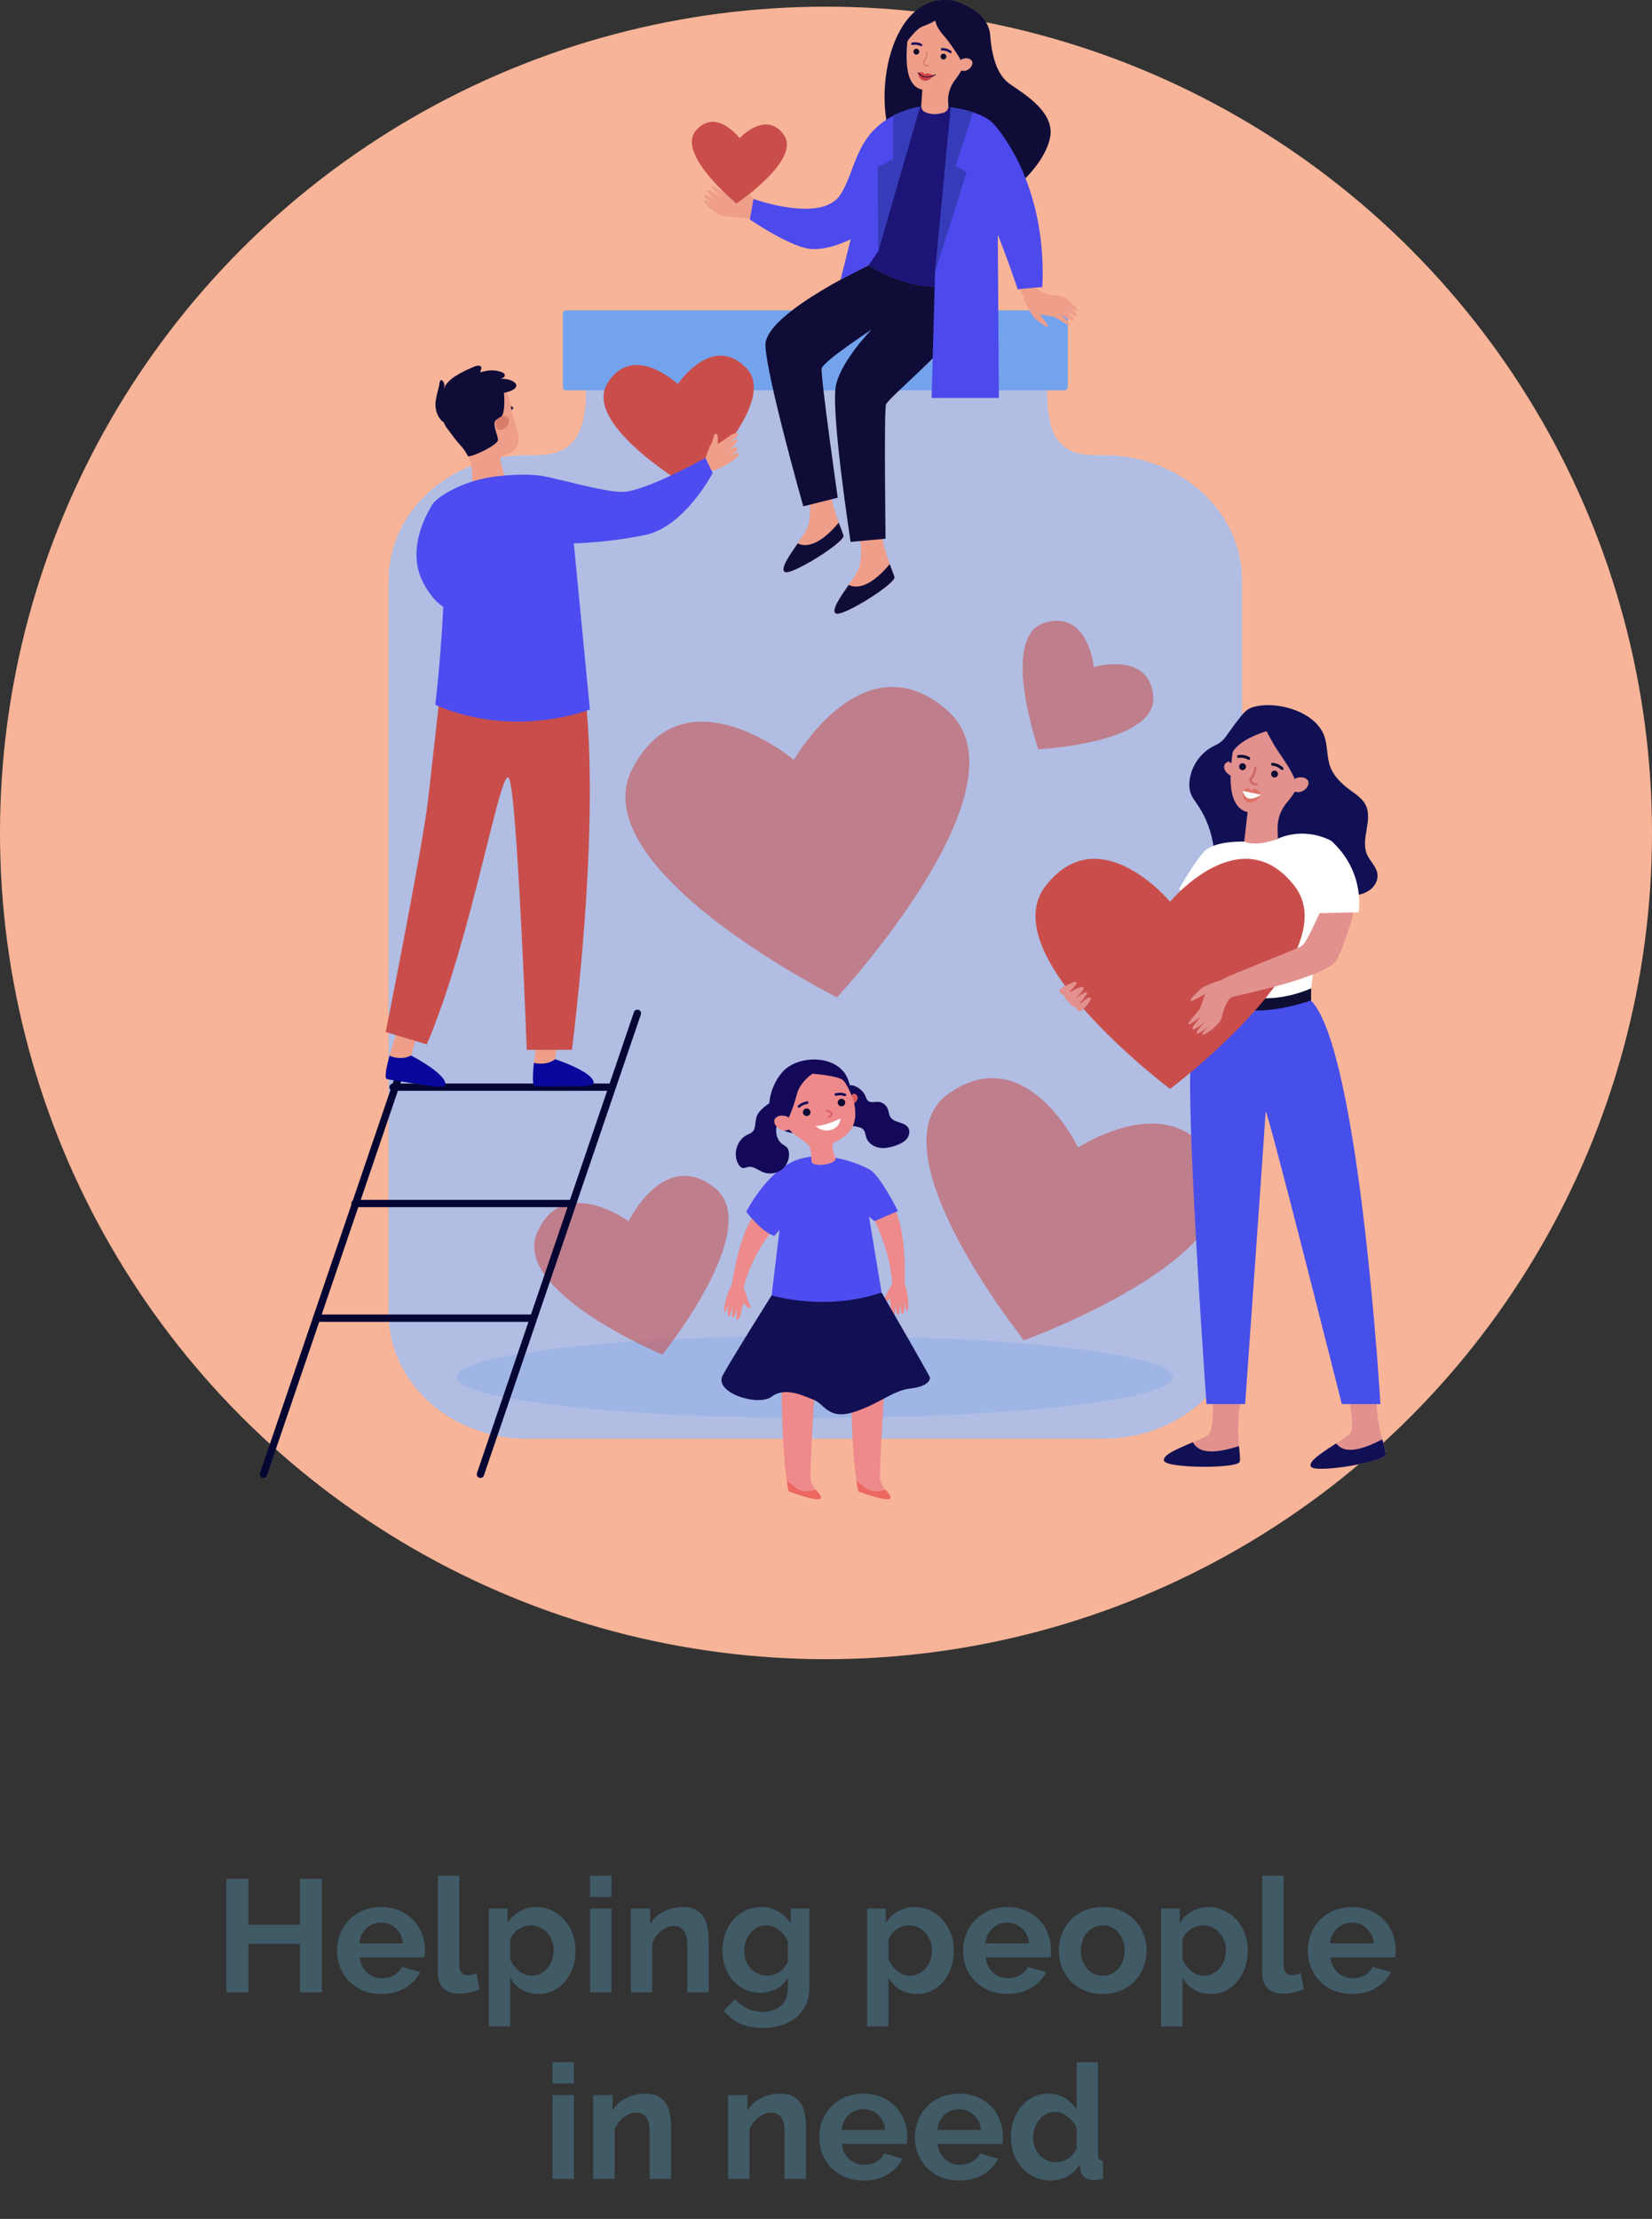 <svg width="248" height="333" viewBox="0 0 248 333" fill="none" xmlns="http://www.w3.org/2000/svg">
<rect x="0" y="0" width="248" height="333" fill="#333333" stroke="none"/>
<path d="M48.311 281.96V299H45.023V291.728H37.295V299H33.983V281.96H37.295V288.848H45.023V281.96H48.311ZM57.222 299.24C56.214 299.24 55.302 299.072 54.486 298.736C53.67 298.384 52.974 297.912 52.398 297.32C51.822 296.728 51.374 296.04 51.054 295.256C50.75 294.472 50.598 293.648 50.598 292.784C50.598 291.888 50.75 291.048 51.054 290.264C51.358 289.464 51.798 288.768 52.374 288.176C52.95 287.568 53.646 287.088 54.462 286.736C55.294 286.384 56.222 286.208 57.246 286.208C58.27 286.208 59.182 286.384 59.982 286.736C60.798 287.088 61.486 287.56 62.046 288.152C62.622 288.744 63.054 289.432 63.342 290.216C63.646 291 63.798 291.816 63.798 292.664C63.798 292.872 63.79 293.072 63.774 293.264C63.774 293.456 63.758 293.616 63.726 293.744H54.006C54.054 294.24 54.174 294.68 54.366 295.064C54.558 295.448 54.806 295.776 55.11 296.048C55.414 296.32 55.758 296.528 56.142 296.672C56.526 296.816 56.926 296.888 57.342 296.888C57.982 296.888 58.582 296.736 59.142 296.432C59.718 296.112 60.11 295.696 60.318 295.184L63.078 295.952C62.614 296.912 61.87 297.704 60.846 298.328C59.838 298.936 58.63 299.24 57.222 299.24ZM60.486 291.656C60.406 290.712 60.054 289.96 59.43 289.4C58.822 288.824 58.078 288.536 57.198 288.536C56.766 288.536 56.358 288.616 55.974 288.776C55.606 288.92 55.278 289.128 54.99 289.4C54.702 289.672 54.462 290 54.27 290.384C54.094 290.768 53.99 291.192 53.958 291.656H60.486ZM65.733 281.48H68.949V294.968C68.949 295.432 69.061 295.792 69.285 296.048C69.509 296.304 69.829 296.432 70.245 296.432C70.437 296.432 70.645 296.4 70.869 296.336C71.109 296.272 71.333 296.192 71.541 296.096L71.973 298.544C71.541 298.752 71.037 298.912 70.461 299.024C69.885 299.136 69.365 299.192 68.901 299.192C67.893 299.192 67.109 298.928 66.549 298.4C66.005 297.856 65.733 297.088 65.733 296.096V281.48ZM80.91 299.24C79.918 299.24 79.054 299.024 78.318 298.592C77.582 298.144 77.006 297.544 76.59 296.792V304.112H73.374V286.424H76.182V288.584C76.646 287.848 77.246 287.272 77.982 286.856C78.718 286.424 79.566 286.208 80.526 286.208C81.374 286.208 82.158 286.384 82.878 286.736C83.598 287.072 84.214 287.536 84.726 288.128C85.254 288.704 85.662 289.392 85.95 290.192C86.254 290.976 86.406 291.808 86.406 292.688C86.406 293.6 86.27 294.456 85.998 295.256C85.726 296.056 85.342 296.752 84.846 297.344C84.366 297.936 83.79 298.4 83.118 298.736C82.446 299.072 81.71 299.24 80.91 299.24ZM79.83 296.504C80.31 296.504 80.75 296.4 81.15 296.192C81.566 295.984 81.918 295.704 82.206 295.352C82.494 295 82.718 294.592 82.878 294.128C83.038 293.664 83.118 293.184 83.118 292.688C83.118 292.16 83.03 291.672 82.854 291.224C82.678 290.76 82.43 290.36 82.11 290.024C81.806 289.688 81.438 289.424 81.006 289.232C80.59 289.04 80.134 288.944 79.638 288.944C79.334 288.944 79.022 289 78.702 289.112C78.382 289.208 78.086 289.352 77.814 289.544C77.542 289.736 77.294 289.96 77.07 290.216C76.862 290.472 76.702 290.752 76.59 291.056V294.008C76.878 294.728 77.318 295.328 77.91 295.808C78.502 296.272 79.142 296.504 79.83 296.504ZM88.585 299V286.424H91.801V299H88.585ZM88.585 284.672V281.48H91.801V284.672H88.585ZM106.39 299H103.174V291.944C103.174 290.936 102.998 290.2 102.646 289.736C102.294 289.272 101.806 289.04 101.182 289.04C100.862 289.04 100.534 289.104 100.198 289.232C99.862 289.36 99.542 289.544 99.238 289.784C98.95 290.008 98.686 290.28 98.446 290.6C98.206 290.92 98.03 291.272 97.918 291.656V299H94.702V286.424H97.606V288.752C98.07 287.952 98.742 287.328 99.622 286.88C100.502 286.432 101.494 286.208 102.598 286.208C103.382 286.208 104.022 286.352 104.518 286.64C105.014 286.928 105.398 287.304 105.67 287.768C105.942 288.232 106.126 288.76 106.222 289.352C106.334 289.944 106.39 290.544 106.39 291.152V299ZM114.107 299.072C113.259 299.072 112.491 298.904 111.803 298.568C111.115 298.232 110.515 297.776 110.003 297.2C109.507 296.608 109.123 295.928 108.851 295.16C108.579 294.392 108.443 293.576 108.443 292.712C108.443 291.8 108.587 290.952 108.875 290.168C109.163 289.384 109.563 288.696 110.075 288.104C110.587 287.512 111.203 287.048 111.923 286.712C112.643 286.376 113.435 286.208 114.299 286.208C115.275 286.208 116.131 286.432 116.867 286.88C117.603 287.312 118.211 287.896 118.691 288.632V286.424H121.499V298.4C121.499 299.328 121.323 300.16 120.971 300.896C120.619 301.632 120.131 302.256 119.507 302.768C118.899 303.28 118.163 303.672 117.299 303.944C116.451 304.216 115.523 304.352 114.515 304.352C113.139 304.352 111.979 304.12 111.035 303.656C110.107 303.208 109.307 302.568 108.635 301.736L110.387 300.032C110.867 300.624 111.467 301.088 112.187 301.424C112.923 301.76 113.699 301.928 114.515 301.928C115.011 301.928 115.483 301.856 115.931 301.712C116.395 301.584 116.803 301.376 117.155 301.088C117.507 300.8 117.779 300.432 117.971 299.984C118.179 299.536 118.283 299.008 118.283 298.4V296.816C117.867 297.536 117.283 298.096 116.531 298.496C115.779 298.88 114.971 299.072 114.107 299.072ZM115.187 296.504C115.539 296.504 115.875 296.448 116.195 296.336C116.515 296.224 116.811 296.072 117.083 295.88C117.355 295.688 117.595 295.464 117.803 295.208C118.011 294.952 118.171 294.68 118.283 294.392V291.392C117.995 290.656 117.539 290.064 116.915 289.616C116.307 289.168 115.667 288.944 114.995 288.944C114.499 288.944 114.051 289.056 113.651 289.28C113.251 289.488 112.907 289.776 112.619 290.144C112.331 290.496 112.107 290.904 111.947 291.368C111.803 291.832 111.731 292.312 111.731 292.808C111.731 293.32 111.819 293.8 111.995 294.248C112.171 294.696 112.411 295.088 112.715 295.424C113.035 295.76 113.403 296.024 113.819 296.216C114.235 296.408 114.691 296.504 115.187 296.504ZM137.699 299.24C136.707 299.24 135.843 299.024 135.107 298.592C134.371 298.144 133.795 297.544 133.379 296.792V304.112H130.163V286.424H132.971V288.584C133.435 287.848 134.035 287.272 134.771 286.856C135.507 286.424 136.355 286.208 137.315 286.208C138.163 286.208 138.947 286.384 139.667 286.736C140.387 287.072 141.003 287.536 141.515 288.128C142.043 288.704 142.451 289.392 142.739 290.192C143.043 290.976 143.195 291.808 143.195 292.688C143.195 293.6 143.059 294.456 142.787 295.256C142.515 296.056 142.131 296.752 141.635 297.344C141.155 297.936 140.579 298.4 139.907 298.736C139.235 299.072 138.499 299.24 137.699 299.24ZM136.619 296.504C137.099 296.504 137.539 296.4 137.939 296.192C138.355 295.984 138.707 295.704 138.995 295.352C139.283 295 139.507 294.592 139.667 294.128C139.827 293.664 139.907 293.184 139.907 292.688C139.907 292.16 139.819 291.672 139.643 291.224C139.467 290.76 139.219 290.36 138.899 290.024C138.595 289.688 138.227 289.424 137.795 289.232C137.379 289.04 136.923 288.944 136.427 288.944C136.123 288.944 135.811 289 135.491 289.112C135.171 289.208 134.875 289.352 134.603 289.544C134.331 289.736 134.083 289.96 133.859 290.216C133.651 290.472 133.491 290.752 133.379 291.056V294.008C133.667 294.728 134.107 295.328 134.699 295.808C135.291 296.272 135.931 296.504 136.619 296.504ZM151.206 299.24C150.198 299.24 149.286 299.072 148.47 298.736C147.654 298.384 146.958 297.912 146.382 297.32C145.806 296.728 145.358 296.04 145.038 295.256C144.734 294.472 144.582 293.648 144.582 292.784C144.582 291.888 144.734 291.048 145.038 290.264C145.342 289.464 145.782 288.768 146.358 288.176C146.934 287.568 147.63 287.088 148.446 286.736C149.278 286.384 150.206 286.208 151.23 286.208C152.254 286.208 153.166 286.384 153.966 286.736C154.782 287.088 155.47 287.56 156.03 288.152C156.606 288.744 157.038 289.432 157.326 290.216C157.63 291 157.782 291.816 157.782 292.664C157.782 292.872 157.774 293.072 157.758 293.264C157.758 293.456 157.742 293.616 157.71 293.744H147.99C148.038 294.24 148.158 294.68 148.35 295.064C148.542 295.448 148.79 295.776 149.094 296.048C149.398 296.32 149.742 296.528 150.126 296.672C150.51 296.816 150.91 296.888 151.326 296.888C151.966 296.888 152.566 296.736 153.126 296.432C153.702 296.112 154.094 295.696 154.302 295.184L157.062 295.952C156.598 296.912 155.854 297.704 154.83 298.328C153.822 298.936 152.614 299.24 151.206 299.24ZM154.47 291.656C154.39 290.712 154.038 289.96 153.414 289.4C152.806 288.824 152.062 288.536 151.182 288.536C150.75 288.536 150.342 288.616 149.958 288.776C149.59 288.92 149.262 289.128 148.974 289.4C148.686 289.672 148.446 290 148.254 290.384C148.078 290.768 147.974 291.192 147.942 291.656H154.47ZM165.549 299.24C164.525 299.24 163.605 299.064 162.789 298.712C161.973 298.36 161.277 297.888 160.701 297.296C160.141 296.688 159.709 295.992 159.405 295.208C159.101 294.424 158.949 293.6 158.949 292.736C158.949 291.856 159.101 291.024 159.405 290.24C159.709 289.456 160.141 288.768 160.701 288.176C161.277 287.568 161.973 287.088 162.789 286.736C163.605 286.384 164.525 286.208 165.549 286.208C166.573 286.208 167.485 286.384 168.285 286.736C169.101 287.088 169.789 287.568 170.349 288.176C170.925 288.768 171.365 289.456 171.669 290.24C171.973 291.024 172.125 291.856 172.125 292.736C172.125 293.6 171.973 294.424 171.669 295.208C171.365 295.992 170.933 296.688 170.373 297.296C169.813 297.888 169.125 298.36 168.309 298.712C167.493 299.064 166.573 299.24 165.549 299.24ZM162.261 292.736C162.261 293.296 162.341 293.808 162.501 294.272C162.677 294.72 162.909 295.112 163.197 295.448C163.501 295.784 163.853 296.048 164.253 296.24C164.653 296.416 165.085 296.504 165.549 296.504C166.013 296.504 166.445 296.416 166.845 296.24C167.245 296.048 167.589 295.784 167.877 295.448C168.181 295.112 168.413 294.712 168.573 294.248C168.749 293.784 168.837 293.272 168.837 292.712C168.837 292.168 168.749 291.664 168.573 291.2C168.413 290.736 168.181 290.336 167.877 290C167.589 289.664 167.245 289.408 166.845 289.232C166.445 289.04 166.013 288.944 165.549 288.944C165.085 288.944 164.653 289.04 164.253 289.232C163.853 289.424 163.501 289.688 163.197 290.024C162.909 290.36 162.677 290.76 162.501 291.224C162.341 291.688 162.261 292.192 162.261 292.736ZM181.832 299.24C180.84 299.24 179.976 299.024 179.24 298.592C178.504 298.144 177.928 297.544 177.512 296.792V304.112H174.296V286.424H177.104V288.584C177.568 287.848 178.168 287.272 178.904 286.856C179.64 286.424 180.488 286.208 181.448 286.208C182.296 286.208 183.08 286.384 183.8 286.736C184.52 287.072 185.136 287.536 185.648 288.128C186.176 288.704 186.584 289.392 186.872 290.192C187.176 290.976 187.328 291.808 187.328 292.688C187.328 293.6 187.192 294.456 186.92 295.256C186.648 296.056 186.264 296.752 185.768 297.344C185.288 297.936 184.712 298.4 184.04 298.736C183.368 299.072 182.632 299.24 181.832 299.24ZM180.752 296.504C181.232 296.504 181.672 296.4 182.072 296.192C182.488 295.984 182.84 295.704 183.128 295.352C183.416 295 183.64 294.592 183.8 294.128C183.96 293.664 184.04 293.184 184.04 292.688C184.04 292.16 183.952 291.672 183.776 291.224C183.6 290.76 183.352 290.36 183.032 290.024C182.728 289.688 182.36 289.424 181.928 289.232C181.512 289.04 181.056 288.944 180.56 288.944C180.256 288.944 179.944 289 179.624 289.112C179.304 289.208 179.008 289.352 178.736 289.544C178.464 289.736 178.216 289.96 177.992 290.216C177.784 290.472 177.624 290.752 177.512 291.056V294.008C177.8 294.728 178.24 295.328 178.832 295.808C179.424 296.272 180.064 296.504 180.752 296.504ZM189.483 281.48H192.699V294.968C192.699 295.432 192.811 295.792 193.035 296.048C193.259 296.304 193.579 296.432 193.995 296.432C194.187 296.432 194.395 296.4 194.619 296.336C194.859 296.272 195.083 296.192 195.291 296.096L195.723 298.544C195.291 298.752 194.787 298.912 194.211 299.024C193.635 299.136 193.115 299.192 192.651 299.192C191.643 299.192 190.859 298.928 190.299 298.4C189.755 297.856 189.483 297.088 189.483 296.096V281.48ZM202.956 299.24C201.948 299.24 201.036 299.072 200.22 298.736C199.404 298.384 198.708 297.912 198.132 297.32C197.556 296.728 197.108 296.04 196.788 295.256C196.484 294.472 196.332 293.648 196.332 292.784C196.332 291.888 196.484 291.048 196.788 290.264C197.092 289.464 197.532 288.768 198.108 288.176C198.684 287.568 199.38 287.088 200.196 286.736C201.028 286.384 201.956 286.208 202.98 286.208C204.004 286.208 204.916 286.384 205.716 286.736C206.532 287.088 207.22 287.56 207.78 288.152C208.356 288.744 208.788 289.432 209.076 290.216C209.38 291 209.532 291.816 209.532 292.664C209.532 292.872 209.524 293.072 209.508 293.264C209.508 293.456 209.492 293.616 209.46 293.744H199.74C199.788 294.24 199.908 294.68 200.1 295.064C200.292 295.448 200.54 295.776 200.844 296.048C201.148 296.32 201.492 296.528 201.876 296.672C202.26 296.816 202.66 296.888 203.076 296.888C203.716 296.888 204.316 296.736 204.876 296.432C205.452 296.112 205.844 295.696 206.052 295.184L208.812 295.952C208.348 296.912 207.604 297.704 206.58 298.328C205.572 298.936 204.364 299.24 202.956 299.24ZM206.22 291.656C206.14 290.712 205.788 289.96 205.164 289.4C204.556 288.824 203.812 288.536 202.932 288.536C202.5 288.536 202.092 288.616 201.708 288.776C201.34 288.92 201.012 289.128 200.724 289.4C200.436 289.672 200.196 290 200.004 290.384C199.828 290.768 199.724 291.192 199.692 291.656H206.22ZM82.937 327V314.424H86.153V327H82.937ZM82.937 312.672V309.48H86.153V312.672H82.937ZM100.742 327H97.526V319.944C97.526 318.936 97.35 318.2 96.998 317.736C96.646 317.272 96.158 317.04 95.534 317.04C95.214 317.04 94.886 317.104 94.55 317.232C94.214 317.36 93.894 317.544 93.59 317.784C93.302 318.008 93.038 318.28 92.798 318.6C92.558 318.92 92.382 319.272 92.27 319.656V327H89.054V314.424H91.958V316.752C92.422 315.952 93.094 315.328 93.974 314.88C94.854 314.432 95.846 314.208 96.95 314.208C97.734 314.208 98.374 314.352 98.87 314.64C99.366 314.928 99.75 315.304 100.022 315.768C100.294 316.232 100.478 316.76 100.574 317.352C100.686 317.944 100.742 318.544 100.742 319.152V327ZM120.992 327H117.776V319.944C117.776 318.936 117.6 318.2 117.248 317.736C116.896 317.272 116.408 317.04 115.784 317.04C115.464 317.04 115.136 317.104 114.8 317.232C114.464 317.36 114.144 317.544 113.84 317.784C113.552 318.008 113.288 318.28 113.048 318.6C112.808 318.92 112.632 319.272 112.52 319.656V327H109.304V314.424H112.208V316.752C112.672 315.952 113.344 315.328 114.224 314.88C115.104 314.432 116.096 314.208 117.2 314.208C117.984 314.208 118.624 314.352 119.12 314.64C119.616 314.928 120 315.304 120.272 315.768C120.544 316.232 120.728 316.76 120.824 317.352C120.936 317.944 120.992 318.544 120.992 319.152V327ZM129.62 327.24C128.612 327.24 127.7 327.072 126.884 326.736C126.068 326.384 125.372 325.912 124.796 325.32C124.22 324.728 123.772 324.04 123.452 323.256C123.148 322.472 122.996 321.648 122.996 320.784C122.996 319.888 123.148 319.048 123.452 318.264C123.756 317.464 124.196 316.768 124.772 316.176C125.348 315.568 126.044 315.088 126.86 314.736C127.692 314.384 128.62 314.208 129.644 314.208C130.668 314.208 131.58 314.384 132.38 314.736C133.196 315.088 133.884 315.56 134.444 316.152C135.02 316.744 135.452 317.432 135.74 318.216C136.044 319 136.196 319.816 136.196 320.664C136.196 320.872 136.188 321.072 136.172 321.264C136.172 321.456 136.156 321.616 136.124 321.744H126.404C126.452 322.24 126.572 322.68 126.764 323.064C126.956 323.448 127.204 323.776 127.508 324.048C127.812 324.32 128.156 324.528 128.54 324.672C128.924 324.816 129.324 324.888 129.74 324.888C130.38 324.888 130.98 324.736 131.54 324.432C132.116 324.112 132.508 323.696 132.716 323.184L135.476 323.952C135.012 324.912 134.268 325.704 133.244 326.328C132.236 326.936 131.028 327.24 129.62 327.24ZM132.884 319.656C132.804 318.712 132.452 317.96 131.828 317.4C131.22 316.824 130.476 316.536 129.596 316.536C129.164 316.536 128.756 316.616 128.372 316.776C128.004 316.92 127.676 317.128 127.388 317.4C127.1 317.672 126.86 318 126.668 318.384C126.492 318.768 126.388 319.192 126.356 319.656H132.884ZM143.987 327.24C142.979 327.24 142.067 327.072 141.251 326.736C140.435 326.384 139.739 325.912 139.163 325.32C138.587 324.728 138.139 324.04 137.819 323.256C137.515 322.472 137.363 321.648 137.363 320.784C137.363 319.888 137.515 319.048 137.819 318.264C138.123 317.464 138.563 316.768 139.139 316.176C139.715 315.568 140.411 315.088 141.227 314.736C142.059 314.384 142.987 314.208 144.011 314.208C145.035 314.208 145.947 314.384 146.747 314.736C147.563 315.088 148.251 315.56 148.811 316.152C149.387 316.744 149.819 317.432 150.107 318.216C150.411 319 150.563 319.816 150.563 320.664C150.563 320.872 150.555 321.072 150.539 321.264C150.539 321.456 150.523 321.616 150.491 321.744H140.771C140.819 322.24 140.939 322.68 141.131 323.064C141.323 323.448 141.571 323.776 141.875 324.048C142.179 324.32 142.523 324.528 142.907 324.672C143.291 324.816 143.691 324.888 144.107 324.888C144.747 324.888 145.347 324.736 145.907 324.432C146.483 324.112 146.875 323.696 147.083 323.184L149.843 323.952C149.379 324.912 148.635 325.704 147.611 326.328C146.603 326.936 145.395 327.24 143.987 327.24ZM147.251 319.656C147.171 318.712 146.819 317.96 146.195 317.4C145.587 316.824 144.843 316.536 143.963 316.536C143.531 316.536 143.123 316.616 142.739 316.776C142.371 316.92 142.043 317.128 141.755 317.4C141.467 317.672 141.227 318 141.035 318.384C140.859 318.768 140.755 319.192 140.723 319.656H147.251ZM157.731 327.24C156.867 327.24 156.067 327.072 155.331 326.736C154.595 326.4 153.963 325.936 153.435 325.344C152.907 324.752 152.491 324.064 152.187 323.28C151.899 322.48 151.755 321.624 151.755 320.712C151.755 319.8 151.891 318.952 152.163 318.168C152.451 317.384 152.843 316.696 153.339 316.104C153.835 315.512 154.427 315.048 155.115 314.712C155.803 314.376 156.555 314.208 157.371 314.208C158.299 314.208 159.131 314.432 159.867 314.88C160.619 315.328 161.203 315.912 161.619 316.632V309.48H164.835V323.304C164.835 323.64 164.891 323.88 165.003 324.024C165.115 324.168 165.307 324.248 165.579 324.264V327C165.019 327.112 164.563 327.168 164.211 327.168C163.635 327.168 163.163 327.024 162.795 326.736C162.427 326.448 162.219 326.072 162.171 325.608L162.099 324.816C161.635 325.616 161.003 326.224 160.203 326.64C159.419 327.04 158.595 327.24 157.731 327.24ZM158.571 324.504C158.875 324.504 159.187 324.456 159.507 324.36C159.827 324.248 160.123 324.096 160.395 323.904C160.667 323.712 160.907 323.488 161.115 323.232C161.339 322.976 161.507 322.696 161.619 322.392V319.392C161.491 319.04 161.307 318.72 161.067 318.432C160.843 318.128 160.579 317.872 160.275 317.664C159.987 317.44 159.675 317.264 159.339 317.136C159.019 317.008 158.699 316.944 158.379 316.944C157.899 316.944 157.451 317.048 157.035 317.256C156.635 317.464 156.291 317.752 156.003 318.12C155.715 318.472 155.491 318.88 155.331 319.344C155.171 319.808 155.091 320.288 155.091 320.784C155.091 321.312 155.179 321.8 155.355 322.248C155.531 322.696 155.771 323.088 156.075 323.424C156.379 323.76 156.739 324.024 157.155 324.216C157.587 324.408 158.059 324.504 158.571 324.504Z" fill="#405A66"/>
<circle cx="124" cy="125" r="124" fill="#F8B498"/>
<g clip-path="url(#clip0_324_2)">
<path opacity="0.75" d="M165.667 68.307H164.298C157.701 68.307 157.159 63.47 157.159 57.505V52.794L88 53.074V57.784C88 63.751 87.097 68.307 80.501 68.307H79.132C67.645 68.307 58.333 76.728 58.333 87.116V197.104C58.333 207.492 67.645 215.913 79.132 215.913H165.665C177.152 215.913 186.464 207.492 186.464 197.104V87.116C186.464 76.728 177.153 68.307 165.665 68.307H165.667Z" fill="#9AC0FC"/>
<path opacity="0.29" d="M122.338 212.799C152.027 212.799 176.094 210.04 176.094 206.637C176.094 203.233 152.027 200.474 122.338 200.474C92.649 200.474 68.581 203.233 68.581 206.637C68.581 210.04 92.649 212.799 122.338 212.799Z" fill="#74A3ED"/>
<path opacity="0.57" d="M107.261 178.241C99.647 172.281 94.375 183.282 94.375 183.282C94.375 183.282 84.504 176.113 80.642 184.977C76.781 193.84 99.438 203.285 99.438 203.285C99.438 203.285 114.874 184.2 107.261 178.241Z" fill="#C94E4B"/>
<path opacity="0.57" d="M182.655 175.441C176.982 162.286 161.843 172.213 161.843 172.213C161.843 172.213 154.076 155.859 142.388 164.142C130.7 172.427 153.724 201.145 153.724 201.145C153.724 201.145 188.328 188.597 182.655 175.441Z" fill="#C94E4B"/>
<path d="M84.98 46.571H159.82C160.085 46.571 160.298 46.785 160.298 47.049V58.1C160.298 58.365 160.085 58.578 159.82 58.578H84.98C84.715 58.578 84.501 58.365 84.501 58.1V47.049C84.501 46.785 84.715 46.571 84.98 46.571Z" fill="#74A3ED"/>
<path d="M72.121 221.801C72.064 221.801 72.003 221.792 71.945 221.772C71.658 221.674 71.505 221.362 71.602 221.075L95.164 151.901C95.262 151.615 95.572 151.46 95.861 151.558C96.147 151.656 96.3 151.968 96.204 152.255L72.641 221.429C72.564 221.657 72.35 221.8 72.121 221.8V221.801Z" fill="#060633"/>
<path d="M39.548 221.801C39.49 221.801 39.429 221.792 39.371 221.772C39.085 221.674 38.932 221.362 39.028 221.075L62.591 151.901C62.689 151.615 63.001 151.46 63.287 151.558C63.574 151.656 63.727 151.968 63.63 152.255L40.068 221.429C39.991 221.657 39.777 221.8 39.548 221.8V221.801Z" fill="#060633"/>
<path d="M91.346 163.702H59.006C58.703 163.702 58.458 163.456 58.458 163.155C58.458 162.853 58.703 162.607 59.006 162.607H91.346C91.649 162.607 91.894 162.852 91.894 163.155C91.894 163.457 91.649 163.702 91.346 163.702Z" fill="#060633"/>
<path d="M85.766 181.165H53.283C52.98 181.165 52.735 180.92 52.735 180.617C52.735 180.314 52.98 180.069 53.283 180.069H85.766C86.069 180.069 86.314 180.314 86.314 180.617C86.314 180.92 86.069 181.165 85.766 181.165Z" fill="#060633"/>
<path d="M79.779 198.374H47.528C47.225 198.374 46.98 198.129 46.98 197.826C46.98 197.523 47.225 197.278 47.528 197.278H79.779C80.082 197.278 80.327 197.525 80.327 197.826C80.327 198.128 80.082 198.374 79.779 198.374Z" fill="#060633"/>
<path d="M198.763 110.353C199.336 111.836 199.143 113.525 199.682 115.02C200.202 116.459 201.351 117.582 202.581 118.492C203.493 119.166 204.51 119.802 205.016 120.817C206.131 123.054 204.229 125.886 205.199 128.189C205.643 129.243 206.654 130.06 206.792 131.196C206.898 132.066 206.431 132.939 205.745 133.484C205.059 134.029 204.183 134.286 203.313 134.393C202.572 134.484 201.819 134.476 201.079 134.368C200.252 134.248 199.449 134.004 198.628 133.85C196.916 133.529 195.131 133.608 193.454 134.078C192.171 134.438 190.922 135.026 189.59 135.038C188.72 135.045 187.867 134.805 187.051 134.508C186.158 134.182 185.276 133.778 184.572 133.141C183.561 132.227 183.001 130.909 182.672 129.586C182.342 128.263 182.214 126.896 181.896 125.569C181.489 123.865 180.771 122.236 179.785 120.786C179.369 120.173 178.897 119.577 178.683 118.868C178.536 118.384 178.518 117.868 178.558 117.363C178.732 115.204 180.04 113.168 181.933 112.115C182.403 111.854 182.908 111.648 183.326 111.311C183.757 110.963 184.07 110.497 184.387 110.042C184.975 109.197 185.59 108.373 186.234 107.571C186.567 107.157 186.914 106.741 187.361 106.455C187.888 106.119 188.516 105.985 189.136 105.898C192.392 105.433 197.443 106.939 198.763 110.354V110.353Z" fill="#121054"/>
<path d="M181.922 208.157C181.922 208.157 182.584 214.702 181.249 215.443C178.83 216.787 174.367 218.07 174.74 219.223C175.114 220.377 185.809 220.423 186.106 219.37C186.403 218.318 185.205 215.097 186.475 208.827L181.92 208.157H181.922Z" fill="#E2918F"/>
<path d="M185.999 217.02C186.114 218.191 186.212 218.995 186.106 219.37C185.809 220.423 175.113 220.379 174.74 219.223C174.462 218.368 176.825 217.403 179.066 216.441C179.596 217.33 180.726 218.718 185.999 217.02Z" fill="#121054"/>
<path d="M201.984 207.969C201.984 207.969 203.751 214.304 202.562 215.263C200.407 216.999 196.227 219.023 196.792 220.097C197.357 221.17 207.905 219.394 208.017 218.306C208.13 217.217 206.402 214.247 206.586 207.853L201.984 207.969Z" fill="#E2918F"/>
<path d="M207.511 216.008C207.823 217.143 208.057 217.918 208.016 218.306C207.903 219.394 197.355 221.17 196.791 220.097C196.372 219.301 198.536 217.946 200.58 216.619C201.255 217.406 202.605 218.58 207.511 216.008Z" fill="#121054"/>
<path d="M178.197 132.865C178.197 132.865 177.098 141.267 175.412 142.08C173.725 142.892 164.884 146.759 164.884 146.759L164.801 148.909C164.801 148.909 173.349 148.875 177.776 146.848C182.202 144.821 183.604 137.313 183.398 137.1C183.191 136.888 182.173 132.142 182.173 132.142L178.196 132.867L178.197 132.865Z" fill="#E2918F"/>
<path d="M183.168 150.149C183.168 150.149 180.261 153.668 178.952 157.788C177.64 161.907 181.118 210.713 181.118 210.713H186.923C186.923 210.713 190.003 167.249 190.003 166.863C190.003 165.345 201.433 210.713 201.433 210.713H207.229C207.229 210.713 204.093 157.592 196.813 150.149L190.003 150.571L183.169 150.149H183.168Z" fill="#474FEA"/>
<path d="M183.167 148.324V150.149C183.167 150.149 186.632 153.52 196.813 150.149L196.837 148.324L187.896 147.763L183.167 148.324Z" fill="#0E0E35"/>
<path d="M186.629 126.304C186.629 126.304 183.02 126.171 181.189 127.435C179.88 128.339 176.988 133.438 176.988 133.438L180.307 136.26C180.307 136.26 179.516 139.337 182.606 140.881L183.166 148.324C183.166 148.324 188.971 151.695 196.835 148.324C196.835 148.324 198.154 136.564 199.737 135.592C199.97 135.448 203.782 135.038 203.782 135.038C203.782 135.038 201.511 126.964 199.621 126.065C195.184 123.96 191.596 125.985 191.596 125.985L186.629 126.304Z" fill="white"/>
<path d="M185.046 114.885C185.046 114.885 184.649 114.107 184.236 114.358C183.185 114.999 184.116 116.114 184.735 116.403L185.046 114.885Z" fill="#E2918F"/>
<path d="M192.134 106.793C195.07 107.323 197.177 110.016 196.996 112.993C196.936 113.972 196.644 114.875 196.18 115.657C195.132 117.619 194.269 119.199 193.295 120.308C192.308 121.434 191.749 122.871 191.792 124.368L191.835 125.88C188.205 127.204 186.786 126.293 186.786 126.293L187.291 121.881C183.628 121.013 184.906 114.215 185.138 112.188H185.144C185.15 112.114 185.156 112.037 185.165 111.961C185.552 108.571 188.723 106.174 192.137 106.792L192.134 106.793Z" fill="#E2918F"/>
<path d="M191.917 112.816C192.815 114.162 193.781 115.491 194.395 116.982C194.464 117.145 194.939 118.375 194.747 118.489C195.788 117.871 196.526 116.854 197.166 115.828C198.277 114.047 198.274 111.756 197.379 109.888C196.492 108.042 194.779 106.939 192.796 106.547C190.671 106.126 188.249 106.579 186.733 108.219C185.31 109.759 185.012 111.876 184.644 113.853C185.058 111.634 188.257 110.31 190.148 109.725C190.093 109.741 191.268 111.811 191.332 111.912C191.521 112.215 191.717 112.515 191.916 112.815L191.917 112.816Z" fill="#121054"/>
<path d="M194.192 117.106C194.309 116.927 194.492 116.799 194.698 116.743C195.124 116.625 195.864 116.527 196.302 117.078C196.944 117.886 195.266 119.641 193.933 118.522C193.933 118.522 193.568 118.063 194.192 117.106Z" fill="#E2918F"/>
<path d="M186.016 115.053C186.02 114.766 186.256 114.539 186.543 114.543C186.829 114.548 187.057 114.784 187.052 115.071C187.048 115.357 186.812 115.584 186.525 115.58C186.238 115.575 186.011 115.339 186.016 115.053Z" fill="#0E0E35"/>
<path d="M190.816 116.153C190.821 115.866 191.057 115.639 191.344 115.644C191.63 115.648 191.857 115.884 191.853 116.171C191.849 116.457 191.612 116.685 191.326 116.68C191.039 116.676 190.812 116.44 190.816 116.153Z" fill="#0E0E35"/>
<path d="M186.536 118.686C186.536 118.686 187.219 118.195 187.48 118.277C187.743 118.358 187.877 118.683 187.877 118.683C187.877 118.683 188.046 118.37 188.368 118.376C188.69 118.382 189.357 119.272 189.357 119.272C189.357 119.272 188.395 120.66 187.425 120.451C186.438 120.237 186.545 118.761 186.545 118.761L186.534 118.688L186.536 118.686Z" fill="#DC7167"/>
<path d="M192.438 115.559C192.499 115.567 192.565 115.549 192.612 115.503C192.7 115.421 192.704 115.286 192.622 115.198C192.599 115.172 192.011 114.558 191.05 114.479C190.931 114.469 190.827 114.558 190.817 114.677C190.806 114.796 190.904 114.903 191.013 114.91C191.813 114.977 192.302 115.488 192.306 115.494C192.342 115.532 192.388 115.555 192.437 115.561L192.438 115.559Z" fill="#0E0E35"/>
<path d="M187.49 114.034C187.551 114.027 187.609 113.994 187.646 113.939C187.711 113.839 187.685 113.706 187.585 113.64C187.555 113.621 186.849 113.162 185.886 113.314C185.769 113.332 185.689 113.443 185.707 113.56C185.724 113.678 185.839 113.759 185.953 113.74C186.749 113.615 187.342 113.997 187.347 114.001C187.392 114.03 187.443 114.041 187.49 114.035V114.034Z" fill="#0E0E35"/>
<path d="M188.274 117.85C187.676 117.689 187.526 117.207 187.538 116.942C187.539 116.896 187.56 116.851 187.593 116.818C188.215 116.214 188.27 115.232 188.271 115.222C188.276 115.123 188.36 115.045 188.461 115.05C188.559 115.054 188.638 115.139 188.634 115.24C188.632 115.284 188.576 116.313 187.905 117.02C187.924 117.166 188.034 117.501 188.616 117.539C188.718 117.546 188.793 117.632 188.785 117.732C188.779 117.831 188.692 117.908 188.592 117.901C188.475 117.894 188.369 117.876 188.274 117.85Z" fill="#CD6868"/>
<path d="M186.536 118.686L189.359 119.27C189.359 119.27 188.301 119.964 187.537 119.848C186.77 119.733 186.537 118.685 186.537 118.685L186.536 118.686Z" fill="#F9F9FB"/>
<path d="M192.109 139.855C194.742 139.855 195.839 137.222 195.851 137.197C195.872 137.146 195.846 137.09 195.797 137.069C195.748 137.048 195.69 137.074 195.67 137.123C195.659 137.148 194.609 139.659 192.109 139.659C189.608 139.659 188.632 137.835 188.623 137.816C188.598 137.769 188.54 137.749 188.491 137.775C188.444 137.8 188.424 137.858 188.45 137.905C188.46 137.925 189.482 139.854 192.109 139.854V139.855Z" fill="#0E0E35"/>
<path d="M180.309 136.356C180.358 136.356 180.4 136.321 180.406 136.27C180.407 136.252 180.634 134.494 181.995 133.214C182.033 133.177 182.036 133.116 181.999 133.076C181.962 133.037 181.901 133.034 181.861 133.072C180.447 134.402 180.221 136.172 180.213 136.247C180.207 136.3 180.244 136.349 180.297 136.355C180.302 136.355 180.305 136.355 180.309 136.355V136.356Z" fill="#0E0E35"/>
<path d="M165.241 147.075C165.241 147.075 164.436 146.334 164.045 146.131C163.05 145.612 161.361 145.097 161.294 145.433C161.202 145.9 164.778 147.835 164.778 147.835L165.241 147.075Z" fill="#E2918F"/>
<path d="M163.706 146.635C163.706 146.635 161.268 146.769 161.191 147.314C161.114 147.858 161.829 149.515 162.309 149.637C162.789 149.758 164.973 148.827 164.973 148.827C164.973 148.827 165.671 147.27 165.659 147.149C165.646 147.031 163.708 146.635 163.708 146.635H163.706Z" fill="#E2918F"/>
<path d="M194.342 132.972C186.284 122.564 175.652 135.323 175.652 135.323C175.652 135.323 165.019 122.564 156.96 132.972C148.903 143.382 175.652 163.416 175.652 163.416C175.652 163.416 202.401 143.382 194.342 132.972Z" fill="#C94E4B"/>
<path d="M159.109 148.407C159.109 148.407 161.377 147.1 161.601 147.396C161.825 147.691 160.3 149.104 160.331 149.09C160.363 149.077 162.195 147.87 162.627 148.156C163.059 148.443 161.231 149.989 161.231 149.989C161.231 149.989 162.866 148.729 163.151 148.943C163.437 149.156 162.004 150.532 162.096 150.633C162.188 150.734 163.33 149.458 163.696 149.708C164.062 149.956 162.52 151.817 162.024 151.75C161.528 151.683 161.488 151.174 161.488 151.174C161.488 151.174 160.67 150.97 160.576 150.519C160.576 150.519 159.631 149.861 159.837 149.392C159.837 149.392 158.846 149.205 159.109 148.406V148.407Z" fill="#E2918F"/>
<path d="M198.65 135.743C198.65 135.743 196.319 141.292 195.475 141.907C194.632 142.524 184.8 146.191 183.341 147.057C181.884 147.923 181.544 148.796 181.544 148.796L183.059 151.439C183.059 151.439 184.394 149.727 185.245 149.536C186.096 149.344 199.155 146.638 200.64 144.081C201.411 142.752 202.033 140.716 202.787 138.553C203.484 136.552 203.074 133.906 203.074 133.906L198.65 135.745V135.743Z" fill="#E2918F"/>
<path d="M182.955 147.225C182.955 147.225 180.746 147.889 180.224 148.437C179.703 148.983 178.508 149.968 178.75 150.183C178.992 150.398 180.75 149.132 180.983 149.222C181.216 149.313 181.868 148.609 181.868 148.609L182.957 147.225H182.955Z" fill="#E2918F"/>
<path d="M185.707 146.486C185.707 146.486 181.7 147.341 181.356 148.076C181.011 148.811 180.288 151.108 180.088 151.445C179.886 151.783 178.456 153.273 178.395 153.652C178.334 154.031 180.419 152.501 180.419 152.501C180.419 152.501 178.823 154.056 179.014 154.42C179.206 154.785 181.062 153.266 181.062 153.266C181.062 153.266 179.394 154.79 179.665 155.055C179.936 155.321 181.577 153.863 181.577 153.863C181.577 153.863 180.299 155.064 180.518 155.271C180.738 155.477 183.165 153.818 183.41 152.678C183.987 149.984 185.149 149.322 185.149 149.322L185.708 146.486H185.707Z" fill="#E2918F"/>
<path d="M200.016 126.348C205.004 130.988 203.975 136.913 203.975 136.913L197.008 137.062L197.343 131.541C197.343 131.541 199.06 125.457 200.016 126.346V126.348Z" fill="white"/>
<path d="M112.013 55.199C106.889 49.963 101.75 57.649 101.75 57.649C101.75 57.649 95.049 51.278 91.199 57.509C87.35 63.742 103.469 73.124 103.469 73.124C103.469 73.124 117.137 60.433 112.014 55.197L112.013 55.199Z" fill="#C94E4B"/>
<path d="M113.59 30.537C113.59 30.537 112.856 29.611 112.133 29.401C111.41 29.192 109.453 29.278 109.116 29.142C108.778 29.006 107.207 27.91 106.852 27.907C106.497 27.906 108.196 29.597 108.196 29.597C108.196 29.597 106.544 28.359 106.238 28.586C105.932 28.815 107.589 30.297 107.589 30.297C107.589 30.297 105.954 28.987 105.751 29.275C105.546 29.562 107.117 30.855 107.117 30.855C107.117 30.855 105.834 29.856 105.675 30.087C105.517 30.318 107.402 32.169 108.465 32.362C109.528 32.556 112.89 32.875 112.89 32.875L113.591 30.539L113.59 30.537Z" fill="#EE9E89"/>
<path d="M113.59 30.537C113.59 30.537 112.446 28.855 111.848 28.491C111.536 28.301 109.764 28.12 109.649 28.396C109.458 28.845 111.37 29.066 111.319 29.293C111.269 29.52 111.97 30.365 111.97 30.365L113.591 30.539L113.59 30.537Z" fill="#EE9E89"/>
<path d="M128.915 79.707C128.915 79.707 129.88 83.752 128.606 85.938C127.332 88.124 124.577 91.331 125.429 92.041C126.282 92.75 134.565 87.552 134.278 86.594C133.993 85.636 132.257 81.761 132.333 79.391L128.916 79.707H128.915Z" fill="#EE9E89"/>
<path d="M133.569 84.661C133.891 85.541 134.176 86.254 134.277 86.594C134.564 87.552 126.282 92.75 125.428 92.041C124.795 91.516 126.147 89.615 127.409 87.776C128.252 88.206 130.327 88.55 133.569 84.661Z" fill="#0F0C37"/>
<path d="M121.263 73.48C121.263 73.48 122.228 77.525 120.954 79.711C119.68 81.897 116.924 85.105 117.777 85.815C118.63 86.523 126.912 81.326 126.626 80.368C126.341 79.41 124.604 75.534 124.68 73.164L121.264 73.48H121.263Z" fill="#EE9E89"/>
<path d="M125.916 78.433C126.239 79.315 126.525 80.026 126.626 80.368C126.911 81.326 118.63 86.523 117.777 85.815C117.145 85.289 118.496 83.388 119.757 81.55C120.602 81.979 122.675 82.325 125.916 78.434V78.433Z" fill="#0F0C37"/>
<path d="M143.087 0.102C143.087 0.102 148.372 1.432 148.652 5.293C148.932 9.152 149.967 11.27 151.289 12.367C152.612 13.466 158.297 16.372 157.677 20.395C157.058 24.419 152.516 28.087 152.516 28.087C152.516 28.087 138.073 29.455 134.348 22.171C130.622 14.887 133.586 -1.44 143.086 0.101L143.087 0.102Z" fill="#0F0C37"/>
<path d="M146.207 40.672C146.207 40.672 146.059 45.66 143.947 49.211C141.834 52.763 133.328 59.755 133.009 60.699C132.689 61.644 132.939 80.843 132.939 80.843L127.695 81.329C127.695 81.329 124.639 61.474 125.512 57.732C126.387 53.99 130.845 49.458 130.845 49.458C130.845 49.458 123.563 54.25 123.353 55.286C123.145 56.323 125.76 74.692 125.76 74.692L120.591 75.984C120.591 75.984 115.161 56.857 114.904 51.898C114.648 46.938 131.764 39.15 131.764 39.15L146.207 40.671V40.672Z" fill="#0F0C37"/>
<path d="M156.476 43.078L152.781 43.424C152.781 43.424 149.219 32.556 146.746 28.917C146.746 28.917 146.941 35.41 146.09 41.59C146.09 41.59 145.005 42.374 142.973 42.78C140.3 43.314 135.992 43.197 130.361 39.789L130.725 37.116L130.746 36.522L130.833 34.134C130.833 34.134 126.093 37.508 121.96 37.385C118.922 37.296 112.568 32.945 112.568 32.945L113.125 29.862C113.125 29.862 123.355 33.555 126.159 29.225C128.768 25.194 128.316 19.012 136.386 16.458C137.152 16.215 137.994 16.005 138.925 15.835C138.925 15.835 141.487 15.827 144.143 16.357C146.095 16.748 148.098 17.431 149.177 18.623C151.726 21.437 157.115 29.844 156.476 43.077V43.078Z" fill="#4C4AED"/>
<path d="M144.549 19.908C144.549 19.908 143.459 36.476 142.973 42.78C140.3 43.314 136.017 43.213 130.388 39.805L130.725 37.117L130.746 36.523L132.245 28.954L136.386 16.461C137.152 16.218 137.994 16.008 138.925 15.837C138.925 15.837 141.487 15.83 144.143 16.36L144.549 19.911V19.908Z" fill="#1C1477"/>
<path d="M140.367 40.903L139.85 59.725H149.954L149.682 19.799L142.89 16.17L140.367 40.903Z" fill="#4C4AED"/>
<path d="M153.233 43.381C153.233 43.381 154.275 46.768 155.002 46.966C155.729 47.163 157.942 47.456 158.28 47.587C158.62 47.717 160.211 48.785 160.566 48.781C160.922 48.776 159.192 47.116 159.192 47.116C159.192 47.116 160.866 48.326 161.169 48.093C161.47 47.86 159.788 46.406 159.788 46.406C159.788 46.406 161.446 47.686 161.645 47.397C161.846 47.107 160.252 45.84 160.252 45.84C160.252 45.84 161.553 46.816 161.706 46.583C161.861 46.35 159.958 44.397 158.879 44.357C156.328 44.259 155.49 43.17 155.49 43.17L153.233 43.381Z" fill="#EE9E89"/>
<path d="M131.839 37.722L130.388 39.805L126.187 41.973L130.453 24.96L135.424 16.846L137.523 16.136L131.839 37.722Z" fill="#4C4AED"/>
<path d="M153.983 45.432C153.983 45.432 154.929 47.552 155.512 47.941C156.096 48.331 157.185 49.265 157.342 49.009C157.501 48.754 156.063 47.35 156.109 47.123C156.155 46.896 155.407 46.413 155.407 46.413L154.091 45.35L153.983 45.432Z" fill="#EE9E89"/>
<path d="M143.466 24.9L145.089 25.9L140.366 40.903L142.716 16.117C142.716 16.117 143.333 16.176 143.539 16.212C144.348 16.353 146.078 16.855 146.078 16.855L143.466 24.899V24.9Z" fill="#363CB9"/>
<path d="M134.093 23.874L131.757 25.07L131.839 37.753L138.142 15.993C138.142 15.993 137.456 16.12 136.666 16.333C135.913 16.538 134.109 17.281 134.109 17.281L134.094 23.874H134.093Z" fill="#363CB9"/>
<path d="M141.947 0.593C144.433 0.925 146.309 3.105 146.27 5.613C146.258 6.437 146.047 7.208 145.689 7.882C144.884 9.571 144.221 10.931 143.444 11.901C142.658 12.884 142.244 14.113 142.338 15.37L142.375 15.872C142.409 16.348 142.106 16.783 141.649 16.916C140.232 17.327 139.316 17.064 138.797 16.776C138.465 16.592 138.272 16.231 138.298 15.852L138.462 13.454C135.351 12.867 136.162 7.107 136.279 5.396H136.283C136.283 5.333 136.288 5.269 136.291 5.205C136.485 2.342 139.056 0.206 141.947 0.594V0.593Z" fill="#EE9E89"/>
<path d="M141.96 5.688C142.527 6.35 143.012 7.08 143.494 7.807C144.004 8.576 144.531 9.393 144.593 10.315C145.444 9.755 146.023 8.873 146.524 7.986C146.755 7.575 146.975 7.15 147.074 6.688C147.213 6.035 147.097 5.356 146.979 4.699C146.828 3.849 146.662 2.964 146.137 2.278C145.79 1.825 145.307 1.492 144.807 1.218C143.638 0.576 142.3 0.206 140.971 0.3C139.641 0.394 138.326 0.98 137.468 1.999C136.362 3.312 136.124 5.128 135.934 6.834C136.155 6.136 136.665 5.572 137.161 5.033C137.483 4.682 137.814 4.324 138.233 4.099C138.95 3.714 139.134 3.821 140.394 3.087C140.636 4.164 141.25 4.859 141.96 5.688Z" fill="#0F0C37"/>
<path d="M144.075 9.176C144.165 9.02 144.315 8.907 144.488 8.851C144.841 8.735 145.459 8.625 145.846 9.07C146.418 9.724 145.076 11.264 143.913 10.374C143.913 10.374 143.588 10.003 144.075 9.176Z" fill="#EE9E89"/>
<path d="M137.128 7.767C137.122 7.526 137.313 7.325 137.552 7.318C137.792 7.311 137.994 7.501 138 7.741C138.006 7.982 137.817 8.182 137.577 8.19C137.335 8.197 137.134 8.007 137.127 7.767H137.128Z" fill="#0E0C27"/>
<path d="M141.203 8.506C141.197 8.265 141.386 8.065 141.626 8.058C141.867 8.05 142.068 8.24 142.075 8.481C142.081 8.721 141.892 8.922 141.652 8.929C141.411 8.937 141.211 8.747 141.203 8.506Z" fill="#0E0C27"/>
<path d="M137.863 10.976C137.863 10.976 138.263 10.751 138.477 10.84C138.69 10.928 138.778 11.21 138.778 11.21C138.778 11.21 138.943 10.959 139.212 10.989C139.482 11.019 140.21 11.317 140.21 11.317C140.21 11.317 139.371 12.376 138.592 12.076C137.813 11.776 137.868 11.014 137.868 11.014L137.862 10.974L137.863 10.976Z" fill="#CE4149"/>
<path d="M138.558 11.535C139.457 11.844 140.437 11.275 140.45 11.268C140.478 11.25 140.489 11.213 140.471 11.184C140.454 11.154 140.416 11.145 140.388 11.163C140.322 11.201 138.794 12.086 137.882 10.885C137.862 10.858 137.823 10.852 137.796 10.873C137.77 10.894 137.764 10.932 137.784 10.959C138.015 11.262 138.283 11.442 138.56 11.537L138.558 11.535Z" fill="#0E0C27"/>
<path d="M142.676 7.979C142.728 7.979 142.78 7.958 142.816 7.915C142.881 7.839 142.874 7.725 142.797 7.66C142.774 7.64 142.226 7.183 141.414 7.207C141.315 7.21 141.236 7.293 141.239 7.394C141.242 7.493 141.334 7.573 141.424 7.571C142.1 7.551 142.556 7.933 142.559 7.937C142.593 7.966 142.633 7.98 142.675 7.98L142.676 7.979Z" fill="#140958"/>
<path d="M138.301 6.926C138.353 6.917 138.399 6.887 138.428 6.838C138.48 6.752 138.45 6.641 138.364 6.59C138.339 6.576 137.722 6.222 136.923 6.391C136.825 6.412 136.763 6.509 136.784 6.607C136.805 6.705 136.904 6.767 136.998 6.746C137.66 6.605 138.175 6.899 138.181 6.902C138.22 6.925 138.261 6.932 138.303 6.925L138.301 6.926Z" fill="#140958"/>
<path d="M138.973 9.884C139.083 9.935 139.225 9.969 139.405 9.972C139.439 9.972 139.469 9.944 139.469 9.909C139.469 9.874 139.442 9.844 139.406 9.844C138.787 9.832 138.708 9.424 138.698 9.318C139.239 8.723 139.245 7.86 139.245 7.824C139.245 7.789 139.216 7.761 139.182 7.761C139.148 7.761 139.118 7.789 139.118 7.824C139.118 7.833 139.111 8.693 138.585 9.251C138.573 9.263 138.569 9.28 138.569 9.296C138.569 9.3 138.575 9.704 138.973 9.886V9.884Z" fill="#D26C59"/>
<path d="M84.175 152.973C84.175 152.973 83.322 158.989 83.362 159.056C83.403 159.123 83.042 159.738 83.042 159.738L81.546 160.07L80.144 159.496C80.144 159.496 81.025 153.808 80.851 153.113C80.678 152.418 84.175 152.973 84.175 152.973Z" fill="#EE9E89"/>
<path d="M80.144 159.496C80.144 159.496 81.907 160.03 83.349 158.962C83.349 158.962 89.224 160.887 89.117 162.543C89.117 162.543 89.384 163.024 86.873 163.022C84.362 163.022 80.462 163.073 80.355 163.019C80.248 162.966 79.769 163.251 80.143 159.494L80.144 159.496Z" fill="#07079B"/>
<path d="M63.456 152.622C63.456 152.622 61.676 158.431 61.704 158.502C61.734 158.575 61.281 159.124 61.281 159.124L59.752 159.219L58.456 158.432C58.456 158.432 60.213 152.951 60.151 152.238C60.089 151.526 63.455 152.62 63.455 152.62L63.456 152.622Z" fill="#EE9E89"/>
<path d="M58.458 158.434C58.458 158.434 60.115 159.237 61.707 158.407C61.707 158.407 67.21 161.226 66.845 162.844C66.845 162.844 67.034 163.361 64.553 162.967C62.074 162.575 58.214 162.017 58.118 161.947C58.021 161.877 57.503 162.085 58.458 158.432V158.434Z" fill="#07079B"/>
<path d="M65.936 105.069L87.817 104.322C87.817 104.322 90.388 120.136 85.865 157.559H79.08C79.08 157.559 77.641 119.013 76.407 116.799C75.173 114.583 70.855 140.903 64.07 156.736L57.901 154.886C57.901 154.886 63.453 127.127 64.276 119.929C65.099 112.733 65.939 105.069 65.939 105.069H65.936Z" fill="#C94E4B"/>
<path d="M75.02 61.921C74.971 61.921 74.921 61.912 74.876 61.887C74.744 61.816 74.705 61.655 74.79 61.528C75.044 61.145 75.807 60.545 76.876 61.017C77.014 61.078 77.067 61.235 76.994 61.367C76.919 61.499 76.747 61.557 76.609 61.496C75.731 61.109 75.287 61.758 75.27 61.786C75.213 61.869 75.118 61.918 75.022 61.921H75.02Z" fill="#0F0C37"/>
<path d="M76.621 60.35H76.616C76.606 60.292 76.594 60.231 76.581 60.17C75.97 57.489 73.009 55.946 70.081 56.859C67.641 57.619 66.027 59.922 66.312 62.24C66.417 63.1 66.76 63.859 67.265 64.48C67.986 65.456 68.614 66.286 69.23 66.954C70.25 68.057 70.816 69.472 70.877 70.963L70.939 72.422C74.418 73.174 75.712 71.37 75.712 71.37L75.096 69.045C75.042 68.774 75.225 68.501 75.513 68.411C75.514 68.411 75.516 68.411 75.519 68.409C79.904 67.041 76.857 63.867 76.619 60.352L76.621 60.35Z" fill="#EE9E89"/>
<path d="M68.593 59.722L66.428 62.839C66.591 63.455 66.881 64.006 67.264 64.478C67.984 65.454 68.612 66.284 69.228 66.952C69.655 67.413 69.996 67.93 70.259 68.482C70.26 68.482 70.262 68.482 70.263 68.482C71.034 68.567 74.707 66.761 74.758 66.046C74.811 65.332 73.499 63.103 74.839 62.861C76.1 62.634 75.624 58.673 75.624 58.673L72.225 58.47L68.591 59.719L68.593 59.722Z" fill="#0F0C37"/>
<path d="M74.404 63.417C74.416 63.241 74.5 63.075 74.634 62.944C74.909 62.675 75.43 62.283 76.002 62.468C76.839 62.736 76.317 64.677 74.818 64.498C74.818 64.498 74.341 64.345 74.405 63.417H74.404Z" fill="#D87C6B"/>
<path d="M65.394 60.285C65.462 59.726 65.6 59.174 65.737 58.624C65.805 58.35 65.875 58.074 65.936 57.797C65.978 57.603 65.969 57.215 66.163 57.079C66.411 56.905 66.682 57.497 66.702 57.641C66.754 57.981 66.624 58.338 66.637 58.681C66.603 57.754 67.639 56.92 68.394 56.427C69.224 55.885 70.161 55.462 71.074 55.069C71.285 54.979 71.502 54.89 71.729 54.876C72.541 54.83 72.241 55.453 72.054 55.859C72.048 55.873 72.682 55.736 72.752 55.718C73.634 55.491 74.576 55.546 75.384 55.876C75.667 55.992 75.935 56.252 75.687 56.554C75.538 56.734 75.26 56.848 75.027 56.86C75.581 56.831 76.162 56.869 76.665 57.065C76.981 57.188 77.442 57.438 77.5 57.79C77.556 58.137 77.173 58.43 76.869 58.575C76.07 58.962 75.133 59.005 74.291 59.267C73.354 59.56 72.457 59.971 71.632 60.497C70.952 60.931 70.327 61.436 69.649 61.871C69.077 62.236 68.471 62.549 67.855 62.839C67.445 63.032 66.757 63.54 66.392 63.218C65.602 62.518 65.268 61.303 65.391 60.286L65.394 60.285Z" fill="#0F0C37"/>
<path d="M65.222 75.282C65.222 75.282 60.418 81.768 63.621 87.613C66.824 93.458 70.028 91.296 70.028 91.296L65.224 75.282H65.222Z" fill="#4D4CF0"/>
<path d="M107.494 65.114C107.917 65.2 107.731 66.606 107.728 66.639C107.747 66.627 109.035 65.825 109.394 65.518C109.757 65.207 110.547 64.817 110.795 65.065C111.038 65.308 109.256 66.636 109.197 66.681C109.253 66.646 110.441 65.787 110.714 65.963C110.988 66.14 109.54 67.579 109.483 67.625C109.525 67.598 109.969 67.279 110.27 67.128C110.645 66.941 110.857 67.341 110.597 67.634C110.284 67.987 109.965 68.323 109.923 68.35C109.957 68.33 110.193 68.197 110.468 68.048C110.838 67.848 111.362 67.971 110.517 68.715C109.837 69.314 108.827 69.961 107.59 70.438C107.287 70.553 106.998 70.641 106.739 70.687L106.074 69.677L105.74 69.171C105.74 69.171 105.811 68.957 105.922 68.647C106.142 68.026 106.516 67.021 106.776 66.59C107.165 65.942 107.061 65.028 107.491 65.112L107.494 65.114Z" fill="#EE9E89"/>
<path d="M67.525 73.69C69.788 72.462 72.282 71.719 74.842 71.452C76.879 71.24 79.429 71.097 81.311 71.412C83.894 71.844 90.752 73.88 93.523 73.822C96.901 73.751 105.899 68.715 105.899 68.715L106.993 70.984C106.993 70.984 102.77 79.061 96.875 80.279C90.979 81.495 86.14 81.541 86.14 81.541L88.554 106.484C88.554 106.484 77.305 110.991 65.347 105.783C65.347 105.783 66.787 94.03 66.703 83.43C66.664 78.596 61.325 77.058 67.525 73.693V73.69Z" fill="#4D4CF0"/>
<path opacity="0.57" d="M142.359 106.756C129.741 95.406 119.19 114.038 119.19 114.038C119.19 114.038 102.766 100.299 94.937 115.359C87.111 130.418 125.654 149.675 125.654 149.675C125.654 149.675 154.977 118.106 142.359 106.756Z" fill="#C94E4B"/>
<path d="M117.668 20.233C115.002 16.46 111.033 20.73 111.033 20.73C111.033 20.73 107.5 16.091 104.478 19.586C101.456 23.08 110.551 30.537 110.551 30.537C110.551 30.537 120.333 24.006 117.669 20.233H117.668Z" fill="#C94E4B"/>
<path opacity="0.57" d="M173.129 104.613C172.676 97.646 164.214 100.097 164.214 100.097C164.214 100.097 163.328 91.331 156.694 93.514C150.061 95.699 155.873 112.447 155.873 112.447C155.873 112.447 173.58 111.581 173.129 104.612V104.613Z" fill="#C94E4B"/>
<path d="M131.298 183.177C131.298 183.177 133.661 187.788 133.959 192.709L135.777 192.893C135.777 192.893 136.227 185.493 134.429 181.763L131.298 183.177Z" fill="#EE8A8B"/>
<path d="M134.159 192.314C134.159 192.314 133.282 193.701 133.077 194.273C132.873 194.843 132.249 195.245 132.521 195.468C132.792 195.692 133.591 194.838 133.591 194.838C133.591 194.838 133.747 196.065 133.74 196.448C133.731 196.833 133.89 197.522 134.17 197.551C134.451 197.58 134.365 195.732 134.365 195.732C134.365 195.732 134.591 197.281 134.843 197.363C135.097 197.443 135.099 195.431 135.099 195.431C135.099 195.431 135.259 197.094 135.385 197.214C135.511 197.335 135.669 197.177 135.756 196.574C135.842 195.971 135.776 195.334 135.776 195.334C135.776 195.334 135.976 196.494 136.047 196.625C136.12 196.755 136.315 196.883 136.349 195.976C136.383 195.07 136.135 193.099 135.612 192.165L134.16 192.314H134.159Z" fill="#EE8A8B"/>
<path d="M115.848 184.767C115.848 184.767 112.721 188.514 111.625 193.321L109.803 193.205C109.803 193.205 110.758 185.824 113.14 182.439C113.14 182.439 114.748 184.322 115.85 184.767H115.848Z" fill="#EE8A8B"/>
<path d="M117.415 199.085C117.415 199.085 116.875 217.009 118.415 223.816C118.415 223.816 122.55 225.376 123.126 224.912C123.704 224.452 121.915 223.527 121.685 222.085C121.454 220.643 122.78 201.314 122.78 201.314L117.415 199.082V199.085Z" fill="#EE8A8B"/>
<path d="M111.491 192.899C111.491 192.899 112.128 194.411 112.238 195.008C112.348 195.605 112.898 196.102 112.593 196.277C112.287 196.454 111.64 195.481 111.64 195.481C111.64 195.481 111.285 196.665 111.231 197.045C111.176 197.425 110.908 198.08 110.627 198.064C110.346 198.046 110.732 196.237 110.732 196.237C110.732 196.237 110.257 197.728 109.994 197.768C109.732 197.807 110.058 195.821 110.058 195.821C110.058 195.821 109.629 197.436 109.485 197.534C109.341 197.632 109.21 197.45 109.224 196.842C109.237 196.233 109.406 195.615 109.406 195.615C109.406 195.615 109.02 196.727 108.927 196.845C108.833 196.96 108.621 197.055 108.735 196.156C108.849 195.257 109.415 193.353 110.083 192.516L111.491 192.899Z" fill="#EE8A8B"/>
<path d="M127.863 199.085C127.863 199.085 127.324 217.009 128.863 223.816C128.863 223.816 132.999 225.376 133.576 224.912C134.152 224.452 132.364 223.527 132.133 222.085C131.903 220.643 133.23 201.314 133.23 201.314L127.865 199.082L127.863 199.085Z" fill="#EE8A8B"/>
<path d="M128.57 222.229C128.884 222.453 129.305 222.777 129.85 223.246C130.833 224.093 132.28 223.788 132.924 223.592C133.428 224.203 133.916 224.639 133.575 224.912C132.997 225.374 128.861 223.816 128.861 223.816C128.754 223.34 128.658 222.804 128.569 222.229H128.57Z" fill="#EB6760"/>
<path d="M118.122 222.229C118.435 222.453 118.855 222.777 119.402 223.246C120.385 224.093 121.831 223.788 122.474 223.592C122.978 224.203 123.468 224.639 123.125 224.912C122.548 225.374 118.413 223.816 118.413 223.816C118.306 223.34 118.209 222.804 118.12 222.229H118.122Z" fill="#EB6760"/>
<path d="M115.843 194.4C115.843 194.4 109.9 203.8 108.498 206.396C107.094 208.992 113.813 211.141 115.843 209.602C117.873 208.064 120.704 209.515 122.212 210.097C123.72 210.679 124.35 213.141 128.19 211.91C132.029 210.68 134.001 208.678 136.707 208.373C139.412 208.064 139.608 207.014 139.608 206.764C139.608 206.515 132.344 193.968 132.344 193.968L115.843 194.4Z" fill="#121054"/>
<path d="M117.023 184.558L115.842 194.399C115.842 194.399 123.851 196.888 132.343 193.967L130.457 182.603L131.298 183.257L134.797 181.742C134.797 181.742 132.115 176.355 130.539 175.508C128.965 174.663 123.683 172.41 119.314 174.201C114.945 175.992 112.035 181.862 112.035 181.862C112.035 181.862 114.301 184.896 116.267 185.477L117.026 184.556L117.023 184.558Z" fill="#4D4CF0"/>
<path d="M113.581 167.574C113.435 168.091 113.417 168.637 113.306 169.163C113.267 169.348 113.214 169.537 113.104 169.694C112.881 170.018 112.474 170.147 112.124 170.327C110.58 171.114 109.971 173.313 110.887 174.783C111.034 175.021 111.24 175.253 111.517 175.293C111.773 175.33 112.021 175.19 112.275 175.135C113.079 174.959 113.799 175.611 114.564 175.917C115.459 176.276 116.539 176.133 117.314 175.557C118.088 174.978 118.53 173.985 118.441 173.022C118.413 172.721 118.33 172.409 118.122 172.186C117.948 171.999 117.708 171.892 117.497 171.747C116.912 171.343 116.582 170.634 116.527 169.925C116.472 169.215 116.667 168.505 116.961 167.857C117.188 167.354 117.485 166.852 117.477 166.298C117.44 163.694 113.928 166.344 113.581 167.575V167.574Z" fill="#140958"/>
<path d="M129.95 164.553C130.039 164.784 130.112 165.035 130.295 165.201C130.673 165.545 131.266 165.345 131.778 165.358C132.409 165.375 133.012 165.787 133.257 166.37C133.437 166.797 133.438 167.298 133.695 167.682C134.273 168.544 135.762 168.346 136.327 169.218C136.658 169.729 136.511 170.443 136.125 170.914C135.739 171.384 135.164 171.659 134.594 171.871C133.775 172.176 132.892 172.387 132.03 172.249C131.168 172.111 130.33 171.558 130.052 170.731C129.923 170.346 129.91 169.908 129.662 169.588C129.141 168.915 127.999 169.203 127.331 168.676C126.644 168.132 126.802 167.081 126.688 166.212C126.616 165.678 126.419 165.162 126.365 164.626C126.094 161.854 129.233 162.709 129.95 164.552V164.553Z" fill="#140958"/>
<path d="M127.85 164.464C127.714 163.48 127.572 162.477 127.125 161.589C125.415 158.201 119.669 158.312 117.409 160.937C116.434 162.069 115.722 163.637 115.534 165.122C115.309 166.903 116.111 168.872 117.717 169.672C118.848 170.236 120.202 170.167 121.42 169.821C122.636 169.475 123.762 168.875 124.931 168.394C125.489 168.163 126.064 167.956 126.552 167.599C126.913 167.335 127.623 166.975 127.841 166.585C128.155 166.027 127.933 165.058 127.852 164.466L127.85 164.464Z" fill="#140958"/>
<path d="M127.742 164.567C127.742 164.567 128.04 163.964 128.359 164.152C129.176 164.635 128.529 165.473 128.055 165.701L127.742 164.568V164.567Z" fill="#DB5E63"/>
<path d="M127.789 164.963C127.522 161.719 124.867 159.288 121.858 159.534C118.849 159.781 116.626 162.613 116.892 165.857C117.159 169.103 119.815 171.533 122.823 171.286C125.832 171.038 128.055 168.208 127.789 164.962V164.963Z" fill="#EE8A8B"/>
<path d="M121.261 171.698C121.875 172.198 121.817 174.279 121.817 174.279C121.933 175.291 125.554 174.757 125.452 173.833C125.136 173.11 124.637 171.698 125.292 171.407C125.838 171.165 126.224 170.918 126.753 170.53C129.895 168.229 127.581 163.787 127.581 163.787C127.581 163.787 116.07 165.36 117.874 168.75C118.376 169.69 120.618 171.173 121.263 171.699L121.261 171.698Z" fill="#EE8A8B"/>
<path d="M121.662 166.848C121.622 166.537 121.338 166.318 121.028 166.358C120.718 166.398 120.498 166.681 120.538 166.992C120.578 167.302 120.862 167.522 121.172 167.482C121.482 167.442 121.702 167.158 121.662 166.848Z" fill="#0F0C37"/>
<path d="M126.885 165.392C126.845 165.082 126.561 164.862 126.251 164.902C125.94 164.942 125.72 165.226 125.761 165.536C125.801 165.847 126.084 166.067 126.395 166.027C126.705 165.986 126.925 165.703 126.885 165.392Z" fill="#0F0C37"/>
<path d="M124.417 167.737C124.347 167.743 124.284 167.691 124.277 167.62C124.273 167.55 124.325 167.488 124.396 167.482C124.543 167.468 124.644 167.378 124.688 167.295C124.724 167.229 124.731 167.164 124.708 167.119C124.669 167.054 124.366 166.903 124.059 166.794C123.992 166.77 123.956 166.696 123.98 166.629C124.004 166.563 124.077 166.527 124.145 166.551C124.348 166.622 124.835 166.812 124.935 166.998C124.999 167.118 124.991 167.275 124.914 167.416C124.815 167.596 124.625 167.718 124.417 167.736V167.737Z" fill="#DB5E63"/>
<path d="M119.956 166.242C119.901 166.246 119.843 166.227 119.803 166.185C119.729 166.108 119.729 165.986 119.806 165.912C120.318 165.409 121.111 165.293 121.145 165.288C121.252 165.274 121.349 165.346 121.364 165.453C121.378 165.559 121.306 165.655 121.2 165.672C121.2 165.672 120.496 165.776 120.078 166.188C120.045 166.223 120.002 166.24 119.959 166.243L119.956 166.242Z" fill="#140958"/>
<path d="M126.849 164.506C126.819 164.509 126.791 164.504 126.762 164.493C126.212 164.271 125.533 164.442 125.528 164.445C125.424 164.472 125.318 164.409 125.293 164.305C125.266 164.203 125.327 164.098 125.431 164.071C125.464 164.062 126.242 163.866 126.907 164.135C127.007 164.175 127.054 164.288 127.014 164.386C126.986 164.455 126.92 164.5 126.851 164.506H126.849Z" fill="#140958"/>
<path d="M126.173 167.838C126.173 167.838 124.172 168.916 122.434 168.989C122.434 168.989 123.419 169.977 124.791 169.562C126.164 169.148 126.173 167.838 126.173 167.838Z" fill="white"/>
<path d="M118.062 168.258C118.218 168.287 119.088 166.321 119.602 164.298C120.116 162.277 121.99 161.133 121.99 161.133C121.99 161.133 125.986 161.444 126.62 162.167C127.256 162.89 127.857 164.423 127.857 164.423C127.857 164.423 127.45 161.901 125.927 160.64C124.402 159.38 122.128 158.548 118.882 160.342C115.636 162.134 116.081 167.901 118.061 168.258H118.062Z" fill="#140958"/>
<path d="M118.493 167.863C118.373 167.684 118.186 167.558 117.976 167.503C117.546 167.39 116.797 167.301 116.364 167.863C115.726 168.688 117.445 170.434 118.774 169.286C118.774 169.286 119.136 168.818 118.495 167.862L118.493 167.863Z" fill="#EE8A8B"/>
</g>
<defs>
<clipPath id="clip0_324_2">
<rect width="169.022" height="225" fill="white" transform="translate(39)"/>
</clipPath>
</defs>
</svg>
